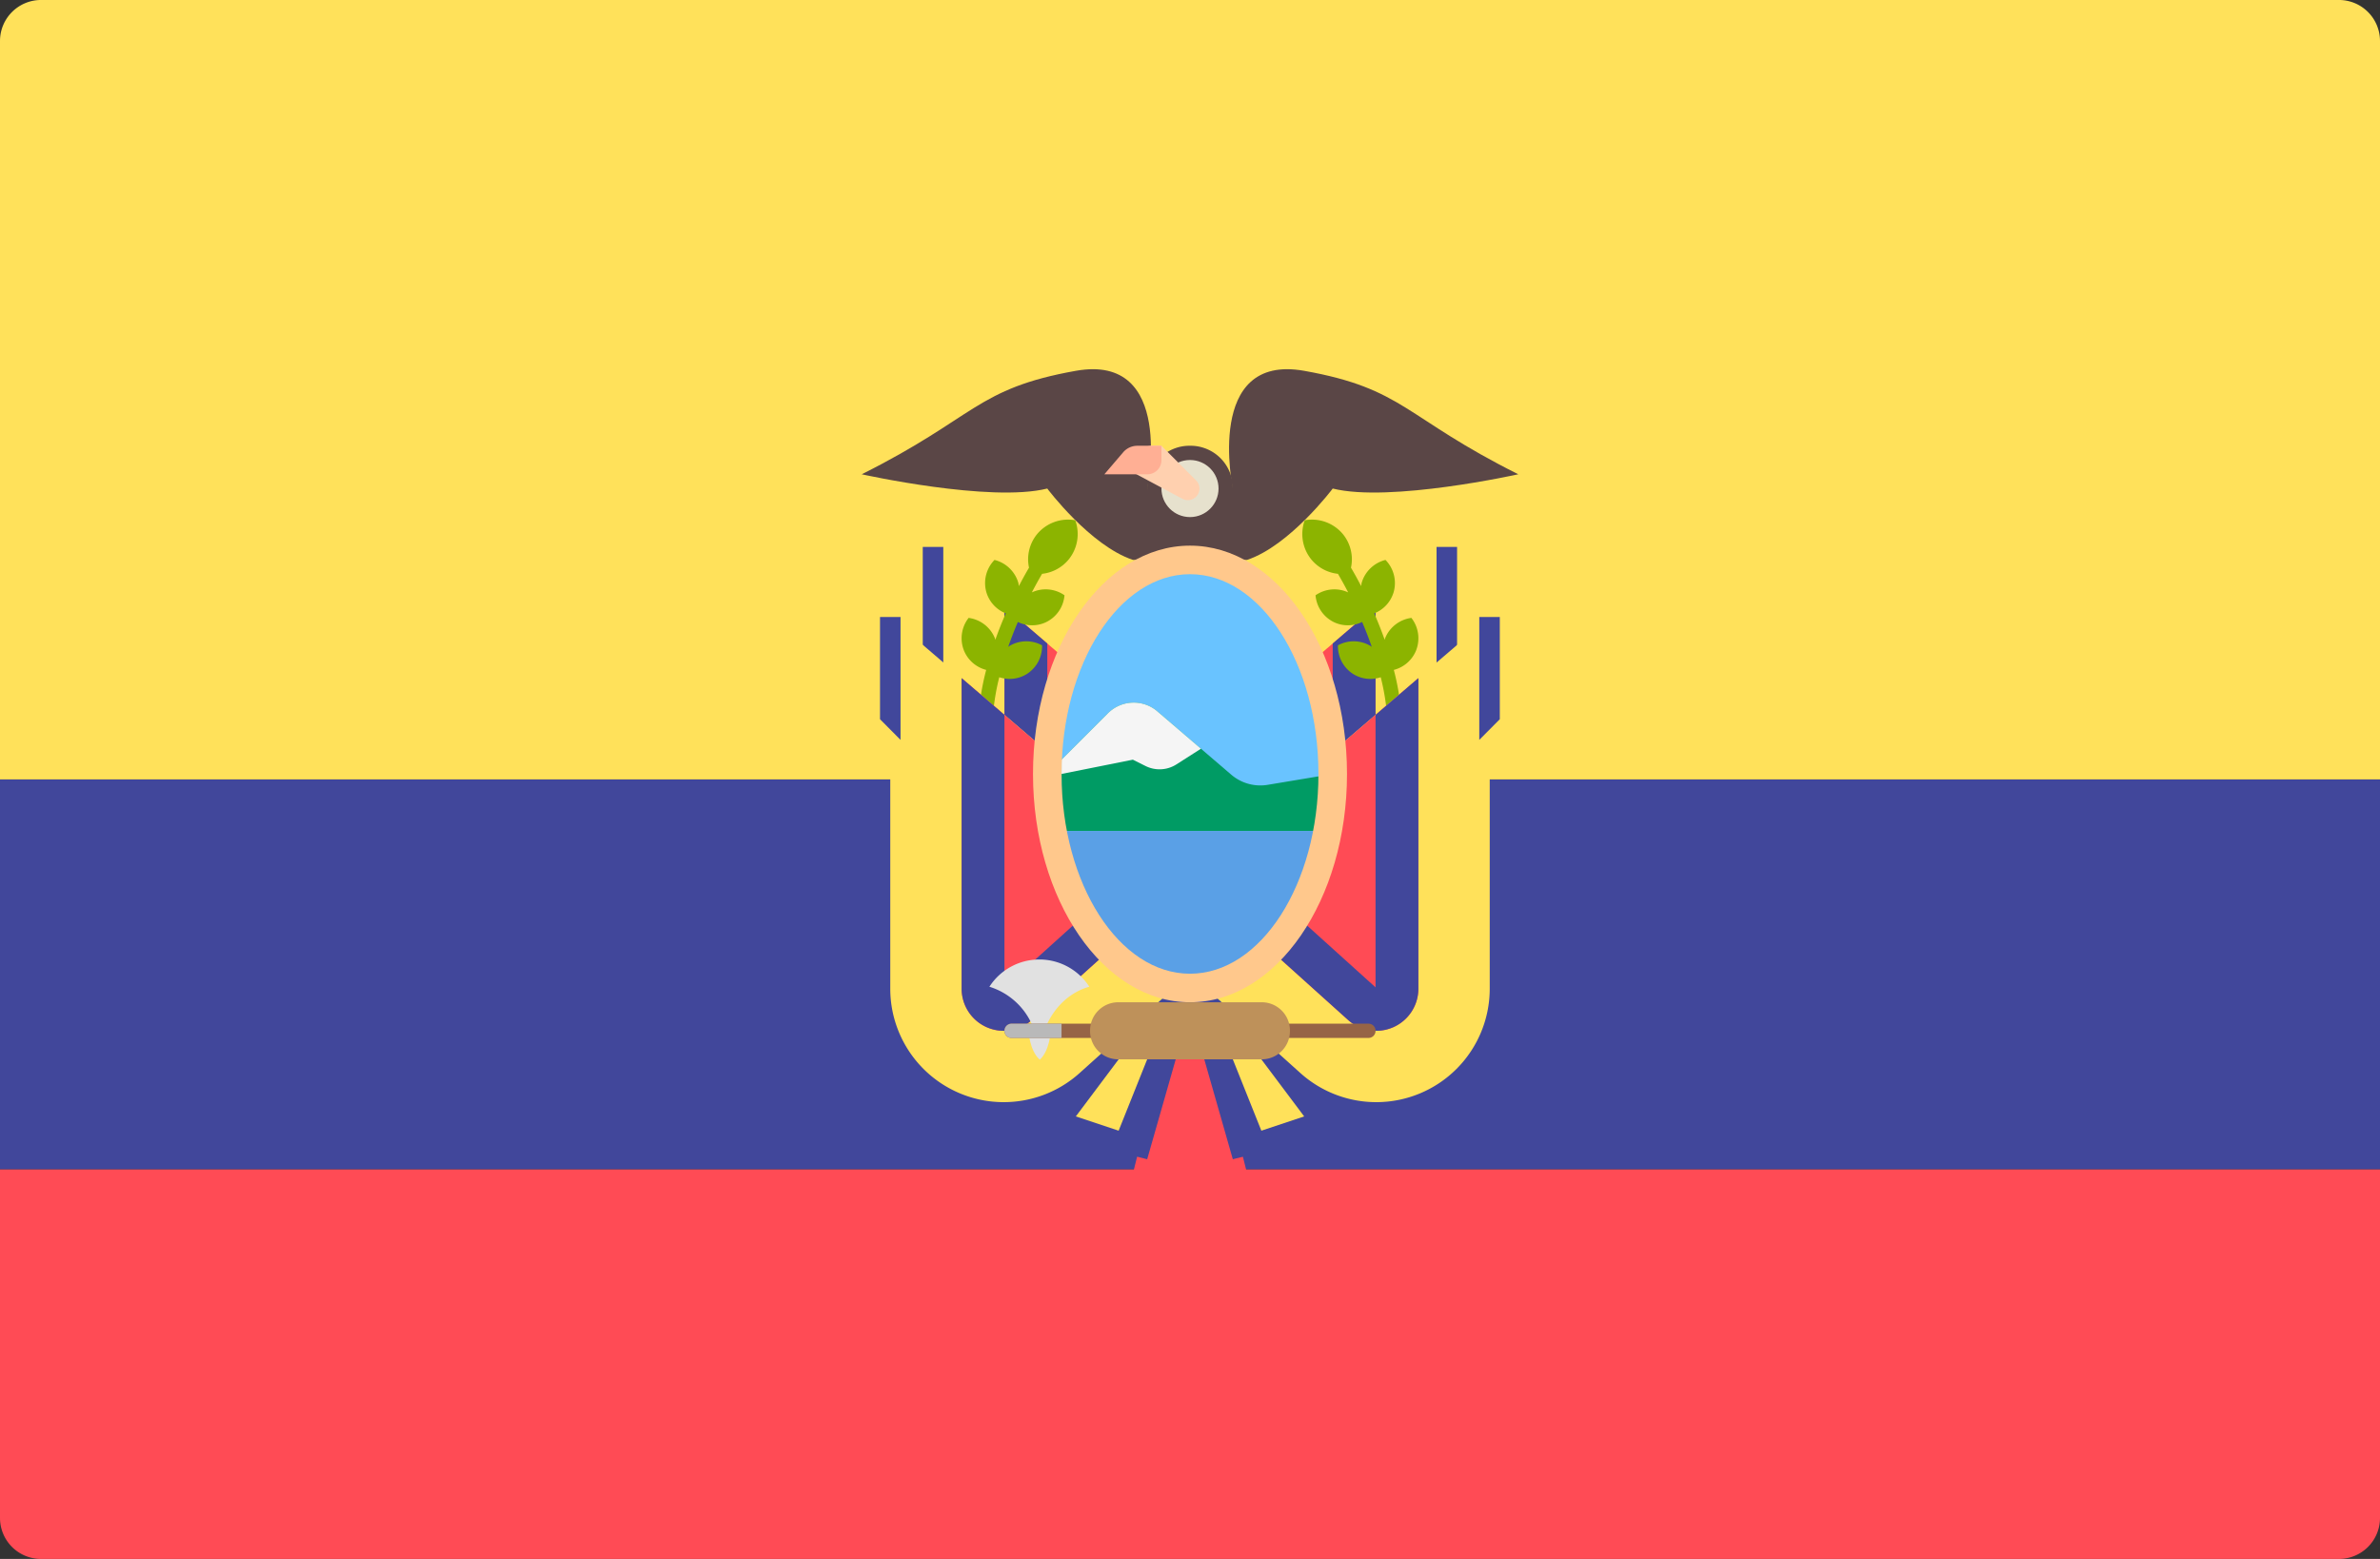 <svg xmlns="http://www.w3.org/2000/svg" width="512" height="335.449" viewBox="0 0 512 335.449"><rect x="0" y="0" width="512" height="335.449" fill="#333333" stroke="none"/><g transform="translate(0 -88.276)"><path d="M512,339.863H0V414.9a8.829,8.829,0,0,0,8.828,8.828H503.173A8.829,8.829,0,0,0,512,414.9V339.863Z" fill="#ff4b55"/><path d="M512,256H0V97.1a8.829,8.829,0,0,1,8.828-8.828H503.173A8.829,8.829,0,0,1,512,97.1V256Z" fill="#ffe15a"/><rect width="512" height="83.86" transform="translate(0 256.001)" fill="#41479b"/><path d="M246.788,260.954l64.48-55.268v79.987a24.408,24.408,0,0,1-24.408,24.408h0a24.413,24.413,0,0,1-16.329-6.265l-23.743-21.368V260.954Z" fill="#ffe15a"/><path d="M280.8,292.4l-18.66-16.794V247.8l33.775-28.95v66.828A9.056,9.056,0,0,1,280.8,292.4Z" fill="#ff4b55"/><path d="M271.352,239.9v31.617L286.7,285.38V226.743l9.212-7.9v66.828a9.056,9.056,0,0,1-15.115,6.731l-18.66-16.794V247.8Z" fill="#41479b"/><path d="M265.212,260.954l-64.48-55.268v79.987a24.408,24.408,0,0,0,24.408,24.408h0a24.413,24.413,0,0,0,16.329-6.265l23.743-21.368Z" fill="#ffe15a"/><path d="M231.2,292.4l18.66-16.794V247.8l-33.775-28.95v66.828A9.056,9.056,0,0,0,231.2,292.4Z" fill="#ff4b55"/><path d="M240.648,239.9v31.617L225.3,285.38V226.743l-9.212-7.9v66.828a9.056,9.056,0,0,0,15.115,6.731l18.66-16.794V247.8Z" fill="#41479b"/><rect width="4.414" height="26.449" transform="translate(309.04 205.961)" fill="#41479b"/><rect width="4.414" height="26.449" transform="translate(198.51 205.961)" fill="#41479b"/><path d="M246.788,193.4s6.141-29.17-15.352-25.332-21.493,9.978-46.057,22.261c0,0,27.634,6.141,39.916,3.071,0,0,9.212,12.281,18.423,15.352h9.212Z" fill="#5a4646"/><path d="M265.212,193.4s-6.141-29.17,15.352-25.332,21.493,9.978,46.057,22.261c0,0-27.634,6.141-39.916,3.071,0,0-9.212,12.281-18.423,15.352H259.07Z" fill="#5a4646"/><path d="M265.212,208.757H246.789V193.291a9.1,9.1,0,0,1,9.1-9.1h.227a9.1,9.1,0,0,1,9.1,9.1v15.466Z" fill="#5a4646"/><circle cx="6.141" cy="6.141" r="6.141" transform="translate(249.859 187.26)" fill="#e6e1cd"/><path d="M242.823,189.439l11.546,6.166a2.49,2.49,0,0,0,2.937-.437h0a2.494,2.494,0,0,0,0-3.527l-7.448-7.448h-1.791a5.245,5.245,0,0,0-5.244,5.246Z" fill="#ffd0af"/><path d="M246.827,190.334h-9.249l4.047-4.738a4,4,0,0,1,3.042-1.4h5.192V187.3A3.033,3.033,0,0,1,246.827,190.334Z" fill="#ffaf94"/><path d="M282.186,208.765a8.67,8.67,0,0,1-1.5-8.541,8.668,8.668,0,0,1,8.162,2.931,8.559,8.559,0,0,1,1.784,7.272c.614,1.042,1.364,2.382,2.189,3.964a6.767,6.767,0,0,1,.1-.673,7.134,7.134,0,0,1,5.135-4.958,7.135,7.135,0,0,1,1.759,6.918,7.046,7.046,0,0,1-4.18,4.581c.771,1.769,1.534,3.677,2.247,5.69.041-.118.044-.238.092-.355a7.134,7.134,0,0,1,5.65-4.362,7.139,7.139,0,0,1,.987,7.07,7.049,7.049,0,0,1-4.764,4.121,53.98,53.98,0,0,1,1.775,13.183h-3.071A49.683,49.683,0,0,0,297.032,234a6.983,6.983,0,0,1-5.845-.641,7.072,7.072,0,0,1-3.361-6.223,7.068,7.068,0,0,1,7.071.168c.081.049.135.121.213.173-.658-1.89-1.358-3.683-2.077-5.365a6.985,6.985,0,0,1-6,.071,7.072,7.072,0,0,1-4.026-5.815,7.073,7.073,0,0,1,7.023-.62c-.845-1.625-1.608-2.986-2.206-4A8.584,8.584,0,0,1,282.186,208.765Z" fill="#8cb400"/><path d="M229.814,208.765a8.67,8.67,0,0,0,1.5-8.541,8.668,8.668,0,0,0-8.162,2.931,8.559,8.559,0,0,0-1.784,7.272c-.614,1.042-1.364,2.382-2.189,3.964a6.771,6.771,0,0,0-.1-.673,7.134,7.134,0,0,0-5.135-4.958,7.135,7.135,0,0,0-1.759,6.918,7.046,7.046,0,0,0,4.18,4.581c-.771,1.769-1.534,3.677-2.247,5.69-.041-.118-.044-.238-.092-.355a7.134,7.134,0,0,0-5.65-4.362,7.137,7.137,0,0,0-.986,7.07,7.049,7.049,0,0,0,4.764,4.121,53.98,53.98,0,0,0-1.775,13.183h3.071A49.683,49.683,0,0,1,214.969,234a6.983,6.983,0,0,0,5.845-.641,7.07,7.07,0,0,0,3.361-6.223,7.068,7.068,0,0,0-7.071.168c-.081.049-.135.121-.213.173.658-1.89,1.358-3.683,2.077-5.365a6.985,6.985,0,0,0,6,.071A7.072,7.072,0,0,0,229,216.366a7.073,7.073,0,0,0-7.023-.62c.845-1.625,1.608-2.986,2.206-4A8.584,8.584,0,0,0,229.814,208.765Z" fill="#8cb400"/><path d="M256,276.307l-64.48-55.268v79.987a24.408,24.408,0,0,0,24.408,24.408h0a24.413,24.413,0,0,0,16.329-6.265L256,297.8Z" fill="#ffe15a"/><path d="M221.987,307.757l18.66-16.794V263.148L206.872,234.2v66.828a9.056,9.056,0,0,0,15.115,6.731Z" fill="#ff4b55"/><path d="M231.436,255.253V286.87l-15.352,13.862V242.095l-9.212-7.9v66.828a9.056,9.056,0,0,0,15.115,6.731l18.66-16.794V263.149Z" fill="#41479b"/><path d="M256,276.307l64.48-55.268v79.987a24.408,24.408,0,0,1-24.408,24.408h0a24.413,24.413,0,0,1-16.329-6.265L256,297.8Z" fill="#ffe15a"/><path d="M290.013,307.757l-18.66-16.794V263.148l33.775-28.95v66.828a9.056,9.056,0,0,1-15.115,6.731Z" fill="#ff4b55"/><path d="M280.564,255.253V286.87l15.352,13.862V242.095l9.212-7.9v66.828a9.056,9.056,0,0,1-15.115,6.731l-18.66-16.794V263.149Z" fill="#41479b"/><ellipse cx="30.705" cy="46.06" rx="30.705" ry="46.06" transform="translate(225.295 208.751)" fill="#69c3ff"/><path d="M228.366,267.1h55.268l3.071-12.281-13.993,2.333a9.617,9.617,0,0,1-7.839-2.184l-15.884-13.615a7.831,7.831,0,0,0-5.1-1.886h0a7.83,7.83,0,0,0-5.538,2.294l-9.988,9.988V267.1Z" fill="#009b64"/><path d="M253.087,252.751l5.274-3.37-9.374-8.034a7.831,7.831,0,0,0-5.1-1.886h0a7.83,7.83,0,0,0-5.538,2.294l-9.988,9.988v3.071l15.352-3.071,2.714,1.357A6.753,6.753,0,0,0,253.087,252.751Z" fill="#f5f5f5"/><path d="M228.366,267.1l3.07,18.422,15.352,15.353H256l12.281-3.07,12.283-12.283,3.07-18.422Z" fill="#5aa0e6"/><path d="M256,303.941c-18.624,0-33.775-22.039-33.775-49.128S237.376,205.685,256,205.685s33.775,22.039,33.775,49.128S274.624,303.941,256,303.941Zm0-92.113c-15.236,0-27.634,19.284-27.634,42.987S240.763,297.8,256,297.8s27.634-19.284,27.634-42.987S271.236,211.828,256,211.828Z" fill="#ffc88c"/><path d="M234.339,300.6a12.777,12.777,0,0,0-21.492,0,14.819,14.819,0,0,1,9.683,9.479,18.053,18.053,0,0,1,1.064,6.15C223.593,308.628,228.182,302.3,234.339,300.6Z" fill="#e1e1e1"/><path d="M226.031,310.282s-.239,4.094-2.339,6.013l-.088-.072c-2.1-1.919-2.339-6.013-2.339-6.013Z" fill="#e1e1e1"/><path d="M294.4,311.617H217.6a1.516,1.516,0,0,1-1.516-1.516v-.038a1.516,1.516,0,0,1,1.516-1.516h76.8a1.516,1.516,0,0,1,1.516,1.516v.038A1.516,1.516,0,0,1,294.4,311.617Z" fill="#966446"/><path d="M271.428,316.223H240.572a6.066,6.066,0,0,1-6.066-6.066v-.151a6.066,6.066,0,0,1,6.066-6.066h30.856a6.066,6.066,0,0,1,6.066,6.066v.151A6.068,6.068,0,0,1,271.428,316.223Z" fill="#be915a"/><path d="M228.366,308.547H217.62a1.535,1.535,0,0,0,0,3.07h10.746Z" fill="#b9b9b9"/><path d="M256,316.223v28.054l-12.281-3.49,6.14-24.564Z" fill="#ff4b55"/><path d="M252.929,316.223l-6.141,21.494-12.281-3.071,9.212-18.423Z" fill="#41479b"/><path d="M240.648,316.223l-9.212,12.282,9.212,3.07,6.14-15.352Z" fill="#ffe15a"/><path d="M256,316.223v28.054l12.281-3.49-6.14-24.564Z" fill="#ff4b55"/><path d="M259.071,316.223l6.141,21.494,12.281-3.071-9.212-18.423Z" fill="#41479b"/><path d="M271.352,316.223l9.212,12.282-9.212,3.07-6.14-15.352Z" fill="#ffe15a"/><path d="M193.728,247.483l-4.414-4.448v-22h4.414Z" fill="#41479b"/><path d="M322.646,243.035l-4.414,4.448V221.036h4.414Z" fill="#41479b"/></g></svg>